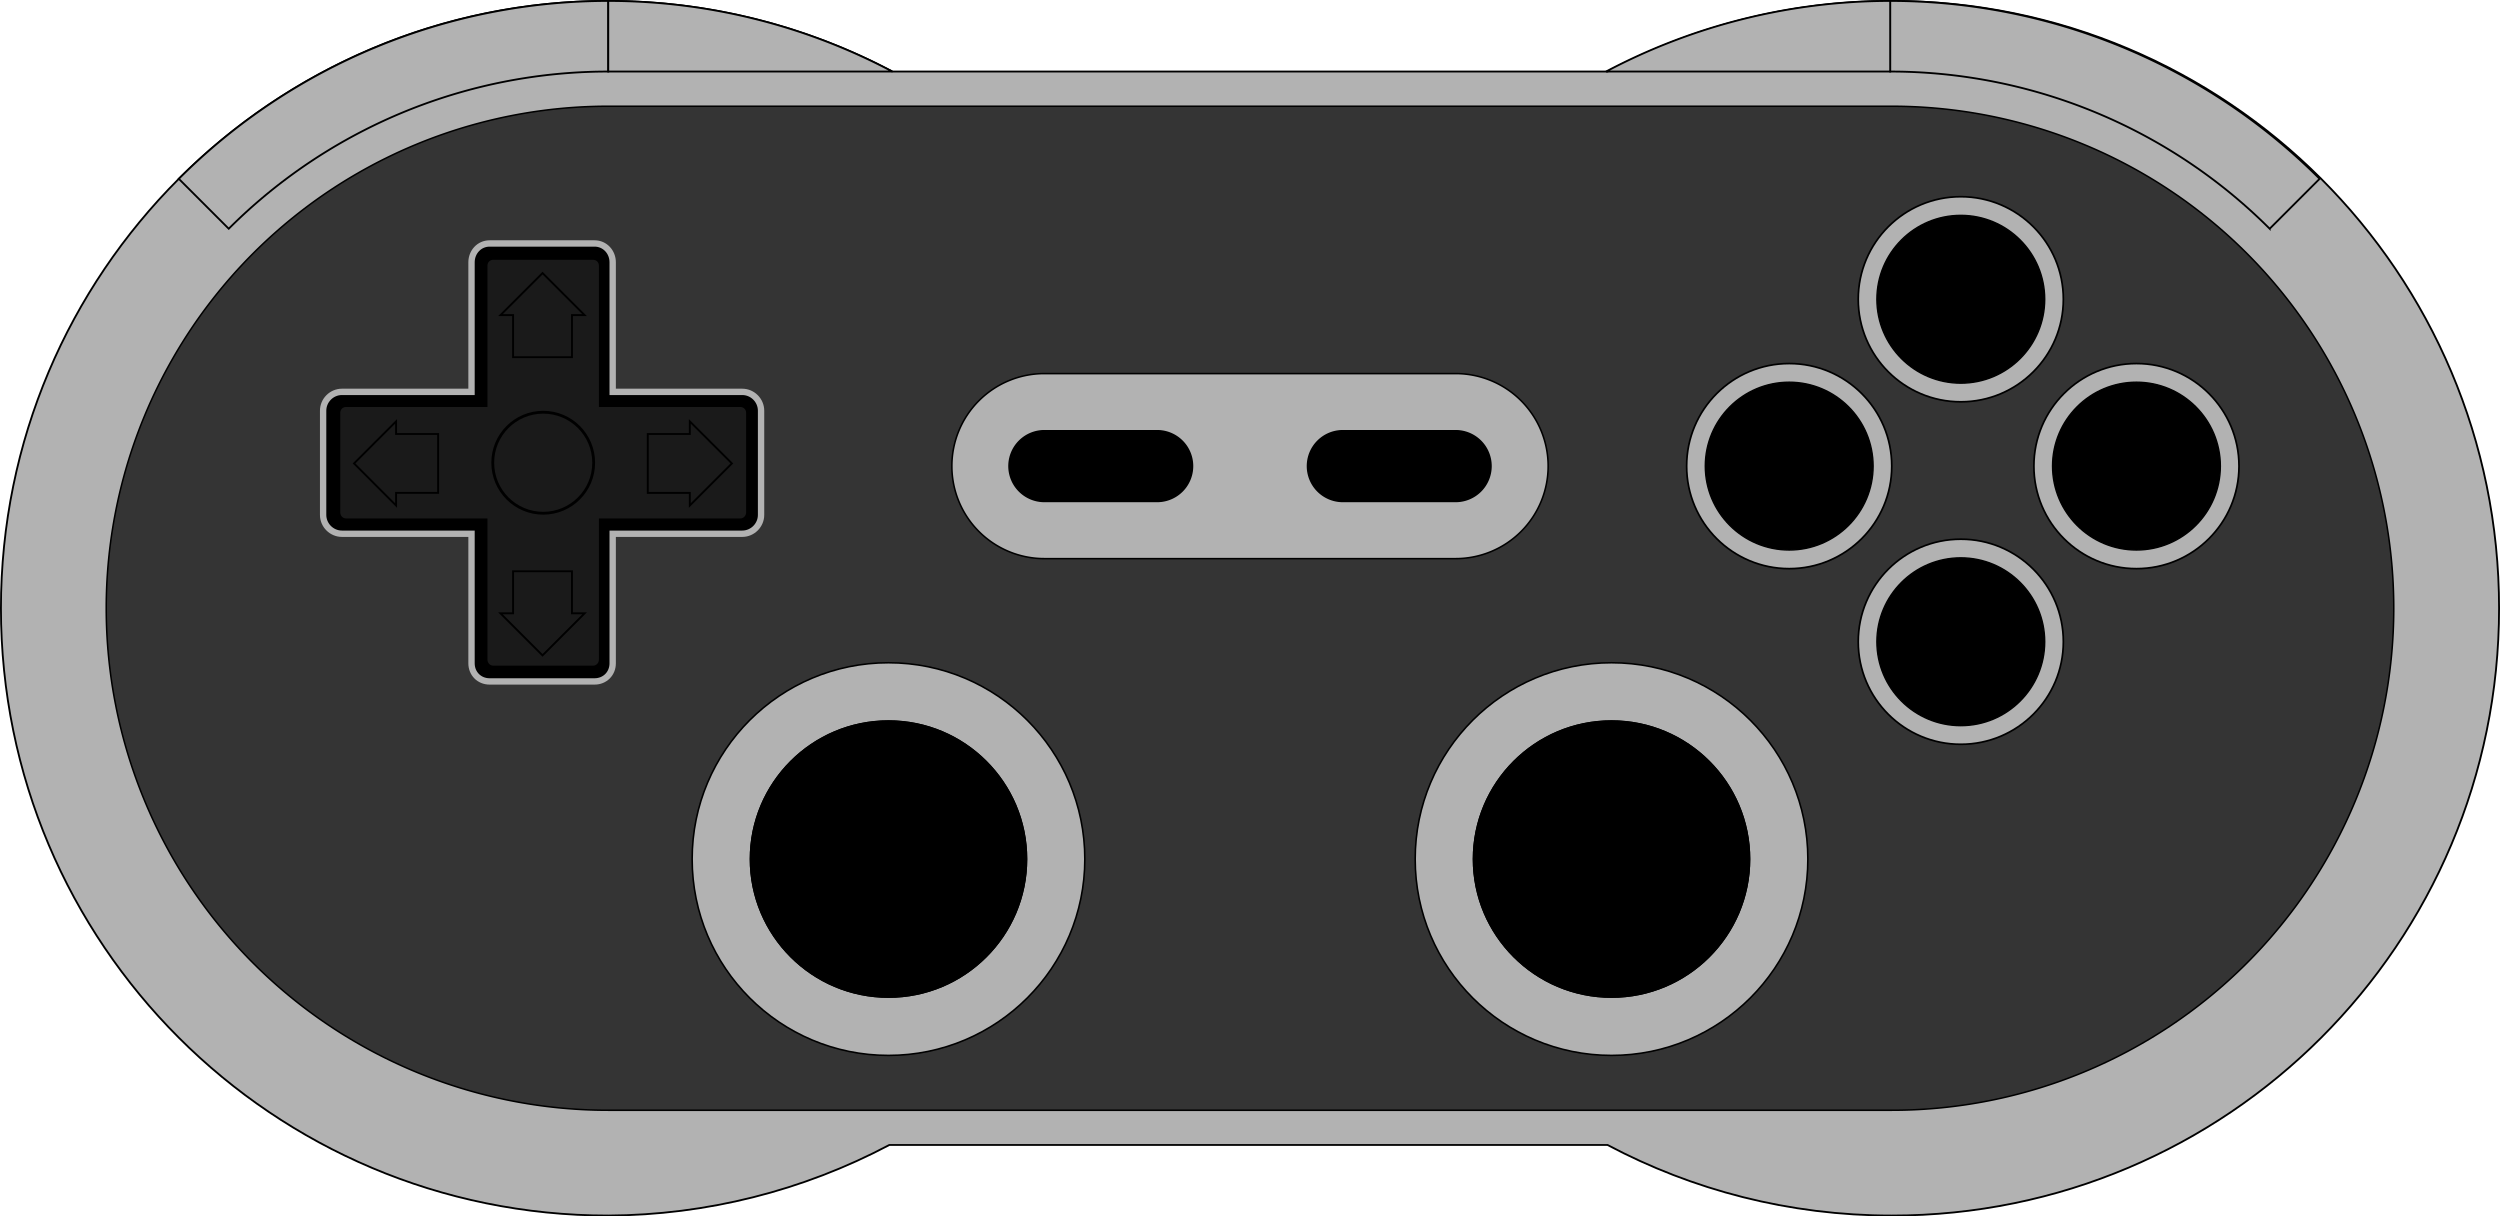 <?xml version="1.0" encoding="UTF-8" standalone="no"?>
<!-- Created with Inkscape (http://www.inkscape.org/) -->

<svg
   version="1.1"
   id="svg884"
   width="602.873"
   height="293.357"
   viewBox="0 0 602.873 293.357"
   sodipodi:docname="nes30pro.svg"
   inkscape:version="1.1.2 (0a00cf5339, 2022-02-04)"
   xmlns:inkscape="http://www.inkscape.org/namespaces/inkscape"
   xmlns:sodipodi="http://sodipodi.sourceforge.net/DTD/sodipodi-0.dtd"
   xmlns="http://www.w3.org/2000/svg"
   xmlns:svg="http://www.w3.org/2000/svg">
  <defs
     id="defs888" />
  <sodipodi:namedview
     id="namedview886"
     pagecolor="#ffffff"
     bordercolor="#666666"
     borderopacity="1.0"
     inkscape:pageshadow="2"
     inkscape:pageopacity="0.0"
     inkscape:pagecheckerboard="0"
     showgrid="false"
     inkscape:snap-object-midpoints="true"
     inkscape:snap-global="true"
     inkscape:snap-nodes="true"
     inkscape:object-paths="true"
     inkscape:object-nodes="true"
     inkscape:snap-others="true"
     inkscape:snap-grids="false"
     inkscape:snap-to-guides="false"
     inkscape:snap-smooth-nodes="true"
     inkscape:snap-midpoints="true"
     inkscape:snap-intersection-paths="true"
     inkscape:zoom="1.4492308"
     inkscape:cx="289.80891"
     inkscape:cy="100.7431"
     inkscape:window-width="3840"
     inkscape:window-height="2134"
     inkscape:window-x="0"
     inkscape:window-y="0"
     inkscape:window-maximized="1"
     inkscape:current-layer="layer1"
     fit-margin-top="0"
     fit-margin-left="0"
     fit-margin-right="0"
     fit-margin-bottom="0" />
  <g
     inkscape:groupmode="layer"
     id="layer1"
     inkscape:label="outer shape"
     style="display:inline"
     transform="translate(-19.244,-182.791)">
    <path
       id="path3309"
       style="display:inline;fill:#b2b2b2;fill-opacity:1;stroke:#000000;stroke-width:0.449;stop-color:#000000"
       d="M 165.924,183.016 C 85.039,183.015 19.469,248.586 19.469,329.471 c 8.84e-4,80.884 65.571,146.453 146.455,146.453 23.637,-0.122 46.894,-5.963 67.783,-17.025 h 173.191 c 20.453,10.854 43.771,17.025 68.539,17.025 80.885,-1e-5 146.455,-65.568 146.455,-146.453 0,-80.885 -65.57,-146.455 -146.455,-146.455 -24.768,0 -48.086,6.172 -68.539,17.025 -57.489,0 -114.978,0 -172.467,0 -21.106,-11.176 -44.625,-17.021 -68.508,-17.025 z"
       sodipodi:nodetypes="cccccsssccc" />
  </g>
  <g
     inkscape:groupmode="layer"
     id="layer5"
     inkscape:label="inner shape"
     style="display:inline"
     transform="translate(-19.244,-182.791)">
    <path
       id="path996"
       style="display:inline;fill:#343434;fill-opacity:1;stroke:#000000;stroke-width:0.371;stroke-miterlimit:4;stroke-dasharray:none;stop-color:#000000"
       d="M 165.924,208.408 A 121.062,121.062 0 0 0 44.861,329.471 121.062,121.062 0 0 0 165.924,450.531 H 475.438 A 121.062,121.062 0 0 0 596.5,329.471 121.062,121.062 0 0 0 475.438,208.408 Z" />
  </g>
  <g
     inkscape:groupmode="layer"
     id="layer3"
     inkscape:label="guide lines (hide)"
     style="display:none"
     transform="translate(-19.244,-182.791)">
    <path
       style="display:inline;fill:none;stroke:#000000;stroke-width:0.378;stroke-linecap:butt;stroke-linejoin:miter;stroke-miterlimit:4;stroke-dasharray:none;stroke-opacity:1"
       d="M 165.924,200.042 36.496,329.47"
       id="path3585" />
    <path
       style="fill:none;stroke:#000000;stroke-width:0.378;stroke-linecap:butt;stroke-linejoin:miter;stroke-miterlimit:4;stroke-dasharray:none;stroke-opacity:1"
       d="M 165.924,450.532 V 164.588"
       id="path6267-3" />
    <path
       style="fill:none;stroke:#000000;stroke-width:0.378;stroke-linecap:butt;stroke-linejoin:miter;stroke-miterlimit:4;stroke-dasharray:none;stroke-opacity:1"
       d="M 475.438,200.042 604.866,329.47"
       id="path3585-4" />
    <path
       style="fill:none;stroke:#000000;stroke-width:0.378;stroke-linecap:butt;stroke-linejoin:miter;stroke-miterlimit:4;stroke-dasharray:none;stroke-opacity:1"
       d="M 475.438,450.532 V 164.588"
       id="path6267-0" />
    <path
       style="fill:none;stroke:#000000;stroke-width:0.378;stroke-linecap:butt;stroke-linejoin:miter;stroke-miterlimit:4;stroke-dasharray:none;stroke-opacity:1"
       d="M 631.293,295.191 H -30.872"
       id="path7515"
       sodipodi:nodetypes="cc" />
    <path
       style="fill:none;stroke:#000000;stroke-width:0.378;stroke-linecap:butt;stroke-linejoin:miter;stroke-miterlimit:4;stroke-dasharray:none;stroke-opacity:1"
       d="M 584.393,220.515 335.744,469.164"
       id="path5256-3"
       sodipodi:nodetypes="cc" />
  </g>
  <g
     inkscape:groupmode="layer"
     id="layer6"
     inkscape:label="start &amp; select trim"
     style="display:inline"
     transform="translate(-19.244,-182.791)">
    <path
       id="path1396"
       style="display:inline;fill:#b2b2b2;fill-opacity:1;stroke:#000000;stroke-width:0.378;stroke-miterlimit:4;stroke-dasharray:none;stop-color:#000000"
       d="m 271.096,272.881 a 22.31,22.31 0 0 0 -22.309,22.311 22.31,22.31 0 0 0 22.309,22.311 h 99.17 a 22.31,22.31 0 0 0 22.311,-22.311 22.31,22.31 0 0 0 -22.311,-22.311 z" />
  </g>
  <g
     inkscape:groupmode="layer"
     id="layer19"
     inkscape:label="start &amp; select"
     transform="translate(-19.244,-182.791)">
    <g
       inkscape:groupmode="layer"
       id="layer7"
       inkscape:label="start &amp; select (normal)"
       style="display:inline">
      <path
         id="path1500"
         style="display:inline;fill:#000000;fill-opacity:1;stroke:#000000;stroke-width:0.378;stroke-miterlimit:4;stroke-dasharray:none;stop-color:#000000"
         d="m 271.096,286.67 a 8.522,8.522 0 0 0 -8.521,8.521 8.522,8.522 0 0 0 8.521,8.521 h 27.193 a 8.522,8.522 0 0 0 8.521,-8.521 8.522,8.522 0 0 0 -8.521,-8.521 z" />
      <path
         id="path1500-8"
         style="fill:#000000;fill-opacity:1;stroke:#000000;stroke-width:0.378;stroke-miterlimit:4;stroke-dasharray:none;stop-color:#000000"
         d="m 343.072,286.67 a 8.522,8.522 0 0 0 -8.521,8.521 8.522,8.522 0 0 0 8.521,8.521 h 27.193 a 8.522,8.522 0 0 0 8.521,-8.521 8.522,8.522 0 0 0 -8.521,-8.521 z" />
    </g>
    <g
       inkscape:groupmode="layer"
       id="g17045"
       inkscape:label="select"
       style="display:none"
       data-state="select">
      <path
         id="path17041"
         style="display:inline;fill:#ff0000;fill-opacity:1;stroke:#000000;stroke-width:0.378;stroke-miterlimit:4;stroke-dasharray:none;stop-color:#000000"
         d="m 271.096,286.67 a 8.522,8.522 0 0 0 -8.521,8.521 8.522,8.522 0 0 0 8.521,8.521 h 27.193 a 8.522,8.522 0 0 0 8.521,-8.521 8.522,8.522 0 0 0 -8.521,-8.521 z" />
    </g>
    <g
       inkscape:groupmode="layer"
       id="g17039"
       inkscape:label="start"
       style="display:none"
       data-state="start">
      <path
         id="path17037"
         style="fill:#ff0000;fill-opacity:1;stroke:#000000;stroke-width:0.378;stroke-miterlimit:4;stroke-dasharray:none;stop-color:#000000"
         d="m 343.072,286.67 a 8.522,8.522 0 0 0 -8.521,8.521 8.522,8.522 0 0 0 8.521,8.521 h 27.193 a 8.522,8.522 0 0 0 8.521,-8.521 8.522,8.522 0 0 0 -8.521,-8.521 z" />
    </g>
  </g>
  <g
     inkscape:groupmode="layer"
     id="layer8"
     inkscape:label="sticks"
     style="display:inline"
     transform="translate(-19.244,-182.791)">
    <circle
       style="fill:#b2b2b2;fill-opacity:1;stroke:#000000;stroke-width:0.385;stroke-miterlimit:4;stroke-dasharray:none;stop-color:#000000"
       id="path1144"
       cx="233.502"
       cy="389.957"
       r="47.344" />
    <circle
       style="fill:#ff0000;fill-opacity:0;stroke:#000000;stroke-width:0.271;stroke-miterlimit:4;stroke-dasharray:none;stop-color:#000000"
       id="path1144-5"
       cx="233.502"
       cy="389.957"
       r="33.337" />
    <circle
       style="fill:#000000;fill-opacity:1;stroke:#000000;stroke-width:0.271;stroke-miterlimit:4;stroke-dasharray:none;stop-color:#000000"
       id="path1144-5-9"
       cx="233.502"
       cy="389.957"
       r="33.337" />
    <circle
       style="fill:#b2b2b2;fill-opacity:1;stroke:#000000;stroke-width:0.385;stroke-miterlimit:4;stroke-dasharray:none;stop-color:#000000"
       id="path1144-6"
       cx="-407.86"
       cy="389.957"
       r="47.344"
       transform="scale(-1,1)" />
    <circle
       style="fill:#ff0000;fill-opacity:0;stroke:#000000;stroke-width:0.271;stroke-miterlimit:4;stroke-dasharray:none;stop-color:#000000"
       id="path1144-5-4"
       cx="-407.86"
       cy="389.957"
       r="33.337"
       transform="scale(-1,1)" />
    <circle
       style="fill:#000000;fill-opacity:1;stroke:#000000;stroke-width:0.271;stroke-miterlimit:4;stroke-dasharray:none;stop-color:#000000"
       id="path1144-5-9-3"
       cx="-407.86"
       cy="389.957"
       r="33.337"
       transform="scale(-1,1)" />
  </g>
  <g
     inkscape:groupmode="layer"
     id="layer13"
     inkscape:label="rstick idle"
     style="display:none"
     data-state="rstick idle"
     transform="translate(-19.244,-182.791)">
    <circle
       style="display:inline;fill:#292929;fill-opacity:0.998;stroke:#000000;stroke-width:0.394;stroke-miterlimit:4;stroke-dasharray:none;stop-color:#000000"
       id="path1292-3"
       cx="-407.86"
       cy="389.957"
       r="20.02"
       transform="scale(-1,1)" />
  </g>
  <g
     inkscape:groupmode="layer"
     id="g17787"
     inkscape:label="rstick active"
     style="display:none"
     data-state="rstick active"
     transform="translate(-19.244,-182.791)">
    <circle
       style="display:inline;fill:#ff0000;fill-opacity:0.998;stroke:#000000;stroke-width:0.394;stroke-miterlimit:4;stroke-dasharray:none;stop-color:#000000"
       id="circle17785"
       cx="-407.86"
       cy="389.957"
       r="20.02"
       transform="scale(-1,1)" />
  </g>
  <g
     inkscape:groupmode="layer"
     id="g17367"
     inkscape:label="lstick idle"
     style="display:none"
     data-state="lstick idle"
     transform="translate(-19.244,-182.791)">
    <circle
       style="display:inline;fill:#292929;fill-opacity:1;stroke:#000000;stroke-width:0.394;stroke-miterlimit:4;stroke-dasharray:none;stop-color:#000000"
       id="circle17363"
       cx="233.502"
       cy="389.957"
       r="20.02" />
  </g>
  <g
     inkscape:groupmode="layer"
     id="g17531"
     inkscape:label="lstick active"
     style="display:none"
     data-state="lstick active"
     transform="translate(-19.244,-182.791)">
    <circle
       style="display:inline;fill:#ff0000;fill-opacity:1;stroke:#000000;stroke-width:0.394;stroke-miterlimit:4;stroke-dasharray:none;stop-color:#000000"
       id="circle17529"
       cx="233.502"
       cy="389.957"
       r="20.02" />
  </g>
  <g
     inkscape:groupmode="layer"
     id="layer18"
     inkscape:label="l and r buttons"
     style="display:inline"
     transform="translate(-19.244,-182.791)">
    <g
       inkscape:groupmode="layer"
       id="layer4"
       inkscape:label="l and r buttons (normal)"
       style="display:inline">
      <path
         id="path9669"
         style="display:inline;fill:#b2b2b2;fill-opacity:1;stroke:#000000;stroke-width:0.449;stop-color:#000000"
         d="M 165.924,183.016 A 146.455,146.455 0 0 0 62.365,225.912 l 12.039,12.039 a 129.428,129.428 0 0 1 15.443,-13.189 129.428,129.428 0 0 1 17.316,-10.611 129.428,129.428 0 0 1 18.764,-7.773 129.428,129.428 0 0 1 19.75,-4.74 129.428,129.428 0 0 1 20.246,-1.594 v -0.002 z" />
      <path
         id="path9669-8"
         style="display:inline;fill:#b2b2b2;fill-opacity:1;stroke:#000000;stroke-width:0.449;stop-color:#000000"
         d="m 475.056,183.016 a 146.455,146.455 0 0 1 103.559,42.896 l -12.039,12.039 a 129.428,129.428 0 0 0 -15.443,-13.189 129.428,129.428 0 0 0 -17.316,-10.611 129.428,129.428 0 0 0 -18.764,-7.773 129.428,129.428 0 0 0 -19.75,-4.74 129.428,129.428 0 0 0 -20.246,-1.594 v -0.002 z" />
      <path
         id="path9196"
         style="display:inline;fill:#b2b2b2;fill-opacity:1;stroke:#000000;stroke-width:0.449;stop-color:#000000"
         d="m 165.924,183.016 v 17.025 h 68.504 a 146.455,146.455 0 0 0 -68.504,-17.025 z" />
      <path
         id="path9196-1"
         style="display:inline;fill:#b2b2b2;fill-opacity:1;stroke:#000000;stroke-width:0.449;stop-color:#000000"
         d="m 475.056,183.016 v 17.025 h -68.504 a 146.455,146.455 0 0 1 68.504,-17.025 z" />
    </g>
    <g
       inkscape:groupmode="layer"
       id="g16394"
       inkscape:label="l2"
       style="display:none"
       data-state="l2">
      <path
         id="path16390"
         style="display:inline;fill:#ff0000;fill-opacity:1;stroke:#000000;stroke-width:0.449;stop-color:#000000"
         d="m 165.924,183.016 v 17.025 h 68.504 a 146.455,146.455 0 0 0 -68.504,-17.025 z" />
    </g>
    <g
       inkscape:groupmode="layer"
       id="g16404"
       inkscape:label="r2"
       style="display:none"
       data-state="r2">
      <path
         id="path16402"
         style="display:inline;fill:#ff0000;fill-opacity:1;stroke:#000000;stroke-width:0.449;stop-color:#000000"
         d="m 475.056,183.016 v 17.025 h -68.504 a 146.455,146.455 0 0 1 68.504,-17.025 z" />
    </g>
    <g
       inkscape:groupmode="layer"
       id="g16414"
       inkscape:label="l1"
       style="display:none"
       data-state="l1">
      <path
         id="path16406"
         style="display:inline;fill:#ff0000;fill-opacity:1;stroke:#000000;stroke-width:0.449;stop-color:#000000"
         d="M 165.924,183.016 A 146.455,146.455 0 0 0 62.365,225.912 l 12.039,12.039 a 129.428,129.428 0 0 1 15.443,-13.189 129.428,129.428 0 0 1 17.316,-10.611 129.428,129.428 0 0 1 18.764,-7.773 129.428,129.428 0 0 1 19.75,-4.74 129.428,129.428 0 0 1 20.246,-1.594 v -0.002 z" />
    </g>
    <g
       inkscape:groupmode="layer"
       id="g16424"
       inkscape:label="r1"
       style="display:none"
       data-state="r1">
      <path
         id="path16418"
         style="display:inline;fill:#ff0000;fill-opacity:1;stroke:#000000;stroke-width:0.449;stop-color:#000000"
         d="m 475.056,183.016 a 146.455,146.455 0 0 1 103.559,42.896 l -12.039,12.039 a 129.428,129.428 0 0 0 -15.443,-13.189 129.428,129.428 0 0 0 -17.316,-10.611 129.428,129.428 0 0 0 -18.764,-7.773 129.428,129.428 0 0 0 -19.75,-4.74 129.428,129.428 0 0 0 -20.246,-1.594 v -0.002 z" />
    </g>
  </g>
  <g
     inkscape:groupmode="layer"
     id="layer17"
     inkscape:label="d-pad"
     transform="translate(-19.244,-182.791)">
    <g
       inkscape:groupmode="layer"
       id="layer9"
       inkscape:label="d-pad (normal)"
       style="display:inline">
      <path
         style="display:inline;fill:#000000;fill-opacity:1;fill-rule:nonzero;stroke:#b2b2b2;stroke-width:1.53;stroke-linecap:round;stroke-linejoin:miter;stroke-miterlimit:4;stroke-opacity:1"
         d="m 137.316,241.502 c -2.49,0 -4.365,2.052 -4.365,4.542 v 31.245 h -31.25 c -2.484,0 -4.536,2.052 -4.536,4.542 v 25.135 c 0,2.484 2.052,4.536 4.536,4.536 h 31.25 v 31.25 c 0,2.484 1.875,4.365 4.365,4.365 h 25.312 c 2.484,0 4.365,-1.88 4.365,-4.365 v -31.25 h 31.245 c 2.484,0 4.536,-2.052 4.536,-4.536 v -25.135 c 0,-2.49 -2.052,-4.542 -4.536,-4.542 h -31.245 v -31.245 c 0,-2.49 -1.88,-4.542 -4.365,-4.542 z m 0,0"
         id="path5" />
      <path
         style="display:inline;fill:#1a1a1a;fill-opacity:1;fill-rule:nonzero;stroke:none;stroke-width:1.333"
         d="m 138.186,245.44 c -0.786,0 -1.396,0.609 -1.396,1.396 v 34.099 h -34.099 c -0.786,0 -1.396,0.609 -1.396,1.396 v 24.026 c 0,0.786 0.609,1.458 1.396,1.458 h 34.099 v 34.042 c 0,0.786 0.609,1.458 1.396,1.458 h 24.089 c 0.786,0 1.396,-0.672 1.396,-1.458 v -34.042 h 34.104 c 0.786,0 1.396,-0.672 1.396,-1.458 v -24.026 c 0,-0.786 -0.609,-1.396 -1.396,-1.396 h -34.104 v -34.099 c 0,-0.792 -0.609,-1.396 -1.396,-1.396 z m 0,0"
         id="path6" />
      <path
         style="display:inline;fill:#1a1a1a;stroke:#000000;stroke-width:0.463;stroke-linecap:butt;stroke-linejoin:miter;stroke-miterlimit:4;stroke-opacity:1"
         d="m 114.758,284.408 -5.073,5.068 -5.068,5.073 5.068,5.073 5.073,5.073 v -3.047 h 10.141 v -14.198 h -10.141 z m 0,0"
         id="path17" />
      <path
         style="display:inline;fill:#1a1a1a;stroke:#000000;stroke-width:0.463;stroke-linecap:butt;stroke-linejoin:miter;stroke-miterlimit:4;stroke-opacity:1"
         d="m 185.592,284.408 5.073,5.068 5.073,5.073 -10.146,10.146 v -3.047 H 175.451 v -14.198 h 10.141 z m 0,0"
         id="path18" />
      <path
         style="display:inline;fill:#1a1a1a;stroke:#000000;stroke-width:0.463;stroke-linecap:butt;stroke-linejoin:miter;stroke-miterlimit:4;stroke-opacity:1"
         d="m 160.217,258.783 -5.073,-5.068 -5.068,-5.073 -5.073,5.073 -5.073,5.068 h 3.042 v 10.146 h 14.203 v -10.146 z m 0,0"
         id="path19" />
      <path
         style="display:inline;fill:#1a1a1a;stroke:#000000;stroke-width:0.463;stroke-linecap:butt;stroke-linejoin:miter;stroke-miterlimit:4;stroke-opacity:1"
         d="m 160.217,330.694 -5.073,5.073 -5.068,5.073 -10.146,-10.146 h 3.042 v -10.141 h 14.203 v 10.141 z m 0,0"
         id="path20" />
      <path
         style="display:inline;fill:#1a1a1a;stroke:#000000;stroke-width:0.682;stroke-linecap:butt;stroke-linejoin:miter;stroke-miterlimit:4;stroke-opacity:1"
         d="m 162.409,294.382 c 0.006,6.719 -5.438,12.172 -12.161,12.177 -6.724,0.005 -12.172,-5.443 -12.177,-12.161 0,-0.005 0,-0.016 0,-0.021 -0.005,-6.719 5.438,-12.172 12.161,-12.177 6.719,-0.006 12.172,5.443 12.177,12.161 0,0.005 0,0.016 0,0.021 z m 0,0"
         id="path21" />
    </g>
    <g
       inkscape:groupmode="layer"
       id="g15327"
       inkscape:label="up"
       style="display:none"
       data-state="up">
      <path
         style="display:inline;fill:#ff0000;fill-opacity:1;stroke:#000000;stroke-width:0.463;stroke-linecap:butt;stroke-linejoin:miter;stroke-miterlimit:4;stroke-opacity:1"
         d="m 160.217,258.783 -5.073,-5.068 -5.068,-5.073 -5.073,5.073 -5.073,5.068 h 3.042 v 10.146 h 14.203 v -10.146 z m 0,0"
         id="path15321" />
    </g>
    <g
       inkscape:groupmode="layer"
       id="g15577"
       inkscape:label="down"
       style="display:none"
       data-state="down">
      <path
         style="display:inline;fill:#f53434;fill-opacity:1;stroke:#000000;stroke-width:0.463;stroke-linecap:butt;stroke-linejoin:miter;stroke-miterlimit:4;stroke-opacity:1"
         d="m 160.217,330.694 -5.073,5.073 -5.068,5.073 -10.146,-10.146 h 3.042 v -10.141 h 14.203 v 10.141 z m 0,0"
         id="path15575" />
    </g>
    <g
       inkscape:groupmode="layer"
       id="g15587"
       inkscape:label="left"
       style="display:none"
       data-state="left">
      <path
         style="display:inline;fill:#ff0000;fill-opacity:1;stroke:#000000;stroke-width:0.463;stroke-linecap:butt;stroke-linejoin:miter;stroke-miterlimit:4;stroke-opacity:1"
         d="m 114.758,284.408 -5.073,5.068 -5.068,5.073 5.068,5.073 5.073,5.073 v -3.047 h 10.141 v -14.198 h -10.141 z m 0,0"
         id="path15579" />
    </g>
    <g
       inkscape:groupmode="layer"
       id="g15597"
       inkscape:label="right"
       style="display:none"
       data-state="right">
      <path
         style="display:inline;fill:#ff0000;fill-opacity:1;stroke:#000000;stroke-width:0.463;stroke-linecap:butt;stroke-linejoin:miter;stroke-miterlimit:4;stroke-opacity:1"
         d="m 185.592,284.408 5.073,5.068 5.073,5.073 -10.146,10.146 v -3.047 H 175.451 v -14.198 h 10.141 z m 0,0"
         id="path15591" />
    </g>
  </g>
  <g
     inkscape:groupmode="layer"
     id="layer10"
     inkscape:label="hidey hole"
     style="display:none"
     transform="translate(-19.244,-182.791)" />
  <g
     inkscape:groupmode="layer"
     id="layer11"
     inkscape:label="centering studs"
     style="display:none"
     transform="translate(-19.244,-182.791)">
    <circle
       style="display:inline;fill:#ff0000;fill-opacity:0;stroke:#000000;stroke-width:0.019;stroke-miterlimit:4;stroke-dasharray:none;stop-color:#000000"
       id="path2289"
       cx="150.601"
       cy="294.379"
       r="0.36" />
    <circle
       style="display:inline;fill:#ff0000;fill-opacity:0;stroke:#000000;stroke-width:0.019;stroke-miterlimit:4;stroke-dasharray:none;stop-color:#000000"
       id="path2289-0"
       cx="-490.761"
       cy="294.379"
       r="0.36"
       transform="scale(-1,1)" />
  </g>
  <g
     inkscape:groupmode="layer"
     id="layer15"
     inkscape:label="face button outlines"
     style="display:inline"
     transform="translate(-19.244,-182.791)">
    <circle
       style="display:inline;fill:#b2b2b2;fill-opacity:1;stroke:#000000;stroke-width:0.418;stroke-miterlimit:4;stroke-dasharray:none;stroke-dashoffset:0;stroke-opacity:1;stop-color:#000000"
       id="path13052"
       cx="492.089"
       cy="254.958"
       r="24.73" />
    <circle
       style="display:inline;fill:#b2b2b2;fill-opacity:1;stroke:#000000;stroke-width:0.418;stroke-miterlimit:4;stroke-dasharray:none;stroke-dashoffset:0;stroke-opacity:1;stop-color:#000000"
       id="path13052-9"
       cx="492.089"
       cy="337.548"
       r="24.73" />
    <circle
       style="display:inline;fill:#b2b2b2;fill-opacity:1;stroke:#000000;stroke-width:0.418;stroke-miterlimit:4;stroke-dasharray:none;stroke-dashoffset:0;stroke-opacity:1;stop-color:#000000"
       id="path13052-9-5"
       cx="450.708"
       cy="295.191"
       r="24.73" />
    <circle
       style="display:inline;fill:#b2b2b2;fill-opacity:1;stroke:#000000;stroke-width:0.418;stroke-miterlimit:4;stroke-dasharray:none;stroke-dashoffset:0;stroke-opacity:1;stop-color:#000000"
       id="path13052-9-5-0"
       cx="534.446"
       cy="295.191"
       r="24.73" />
  </g>
  <g
     inkscape:groupmode="layer"
     id="layer14"
     inkscape:label="face buttons"
     style="display:inline"
     transform="translate(-19.244,-182.791)">
    <g
       inkscape:groupmode="layer"
       id="g14623"
       inkscape:label="face buttons (dark)"
       style="display:inline">
      <circle
         style="fill:#000000;fill-opacity:1;stroke:#000000;stroke-width:0.342;stroke-miterlimit:4;stroke-dasharray:none;stroke-dashoffset:0;stroke-opacity:1;stop-color:#000000"
         id="circle14609"
         cx="492.089"
         cy="254.958"
         r="20.235" />
      <circle
         style="fill:#000000;fill-opacity:1;stroke:#000000;stroke-width:0.342;stroke-miterlimit:4;stroke-dasharray:none;stroke-dashoffset:0;stroke-opacity:1;stop-color:#000000"
         id="circle14613"
         cx="492.089"
         cy="337.548"
         r="20.235" />
      <circle
         style="fill:#000000;fill-opacity:1;stroke:#000000;stroke-width:0.342;stroke-miterlimit:4;stroke-dasharray:none;stroke-dashoffset:0;stroke-opacity:1;stop-color:#000000"
         id="circle14617"
         cx="450.708"
         cy="295.191"
         r="20.235" />
      <circle
         style="fill:#000000;fill-opacity:1;stroke:#000000;stroke-width:0.342;stroke-miterlimit:4;stroke-dasharray:none;stroke-dashoffset:0;stroke-opacity:1;stop-color:#000000"
         id="circle14621"
         cx="534.446"
         cy="295.191"
         r="20.235" />
    </g>
    <g
       inkscape:groupmode="layer"
       id="layer12"
       inkscape:label="face buttons (normal)"
       style="display:none">
      <circle
         style="fill:#ff0000;fill-opacity:1;stroke:#000000;stroke-width:0.342;stroke-miterlimit:4;stroke-dasharray:none;stroke-dashoffset:0;stroke-opacity:1;stop-color:#000000"
         id="path13052-0"
         cx="492.089"
         cy="254.958"
         r="20.235" />
      <circle
         style="fill:#ff0000;fill-opacity:1;stroke:#000000;stroke-width:0.342;stroke-miterlimit:4;stroke-dasharray:none;stroke-dashoffset:0;stroke-opacity:1;stop-color:#000000"
         id="path13052-0-2"
         cx="492.089"
         cy="337.548"
         r="20.235" />
      <circle
         style="fill:#ff0000;fill-opacity:1;stroke:#000000;stroke-width:0.342;stroke-miterlimit:4;stroke-dasharray:none;stroke-dashoffset:0;stroke-opacity:1;stop-color:#000000"
         id="path13052-0-2-4"
         cx="450.708"
         cy="295.191"
         r="20.235" />
      <circle
         style="fill:#ff0000;fill-opacity:1;stroke:#000000;stroke-width:0.342;stroke-miterlimit:4;stroke-dasharray:none;stroke-dashoffset:0;stroke-opacity:1;stop-color:#000000"
         id="path13052-0-2-4-5"
         cx="534.446"
         cy="295.191"
         r="20.235" />
    </g>
    <g
       inkscape:groupmode="layer"
       id="g14982"
       inkscape:label="y"
       style="display:none"
       data-state="y">
      <circle
         style="fill:#ff0000;fill-opacity:1;stroke:#000000;stroke-width:0.342;stroke-miterlimit:4;stroke-dasharray:none;stroke-dashoffset:0;stroke-opacity:1;stop-color:#000000"
         id="circle14978"
         cx="450.708"
         cy="295.191"
         r="20.235" />
    </g>
    <g
       inkscape:groupmode="layer"
       id="g14972"
       inkscape:label="x"
       style="display:none"
       data-state="x">
      <circle
         style="fill:#ff0000;fill-opacity:1;stroke:#000000;stroke-width:0.342;stroke-miterlimit:4;stroke-dasharray:none;stroke-dashoffset:0;stroke-opacity:1;stop-color:#000000"
         id="circle14964"
         cx="492.089"
         cy="254.958"
         r="20.235" />
    </g>
    <g
       inkscape:groupmode="layer"
       id="g14962"
       inkscape:label="b"
       style="display:none"
       data-state="b">
      <circle
         style="fill:#ff0000;fill-opacity:1;stroke:#000000;stroke-width:0.342;stroke-miterlimit:4;stroke-dasharray:none;stroke-dashoffset:0;stroke-opacity:1;stop-color:#000000"
         id="circle14956"
         cx="492.089"
         cy="337.548"
         r="20.235" />
    </g>
    <g
       inkscape:groupmode="layer"
       id="g14952"
       inkscape:label="a"
       style="display:none"
       data-state="a">
      <circle
         style="fill:#ff0000;fill-opacity:1;stroke:#000000;stroke-width:0.342;stroke-miterlimit:4;stroke-dasharray:none;stroke-dashoffset:0;stroke-opacity:1;stop-color:#000000"
         id="circle14950"
         cx="534.446"
         cy="295.191"
         r="20.235" />
    </g>
  </g>
</svg>
